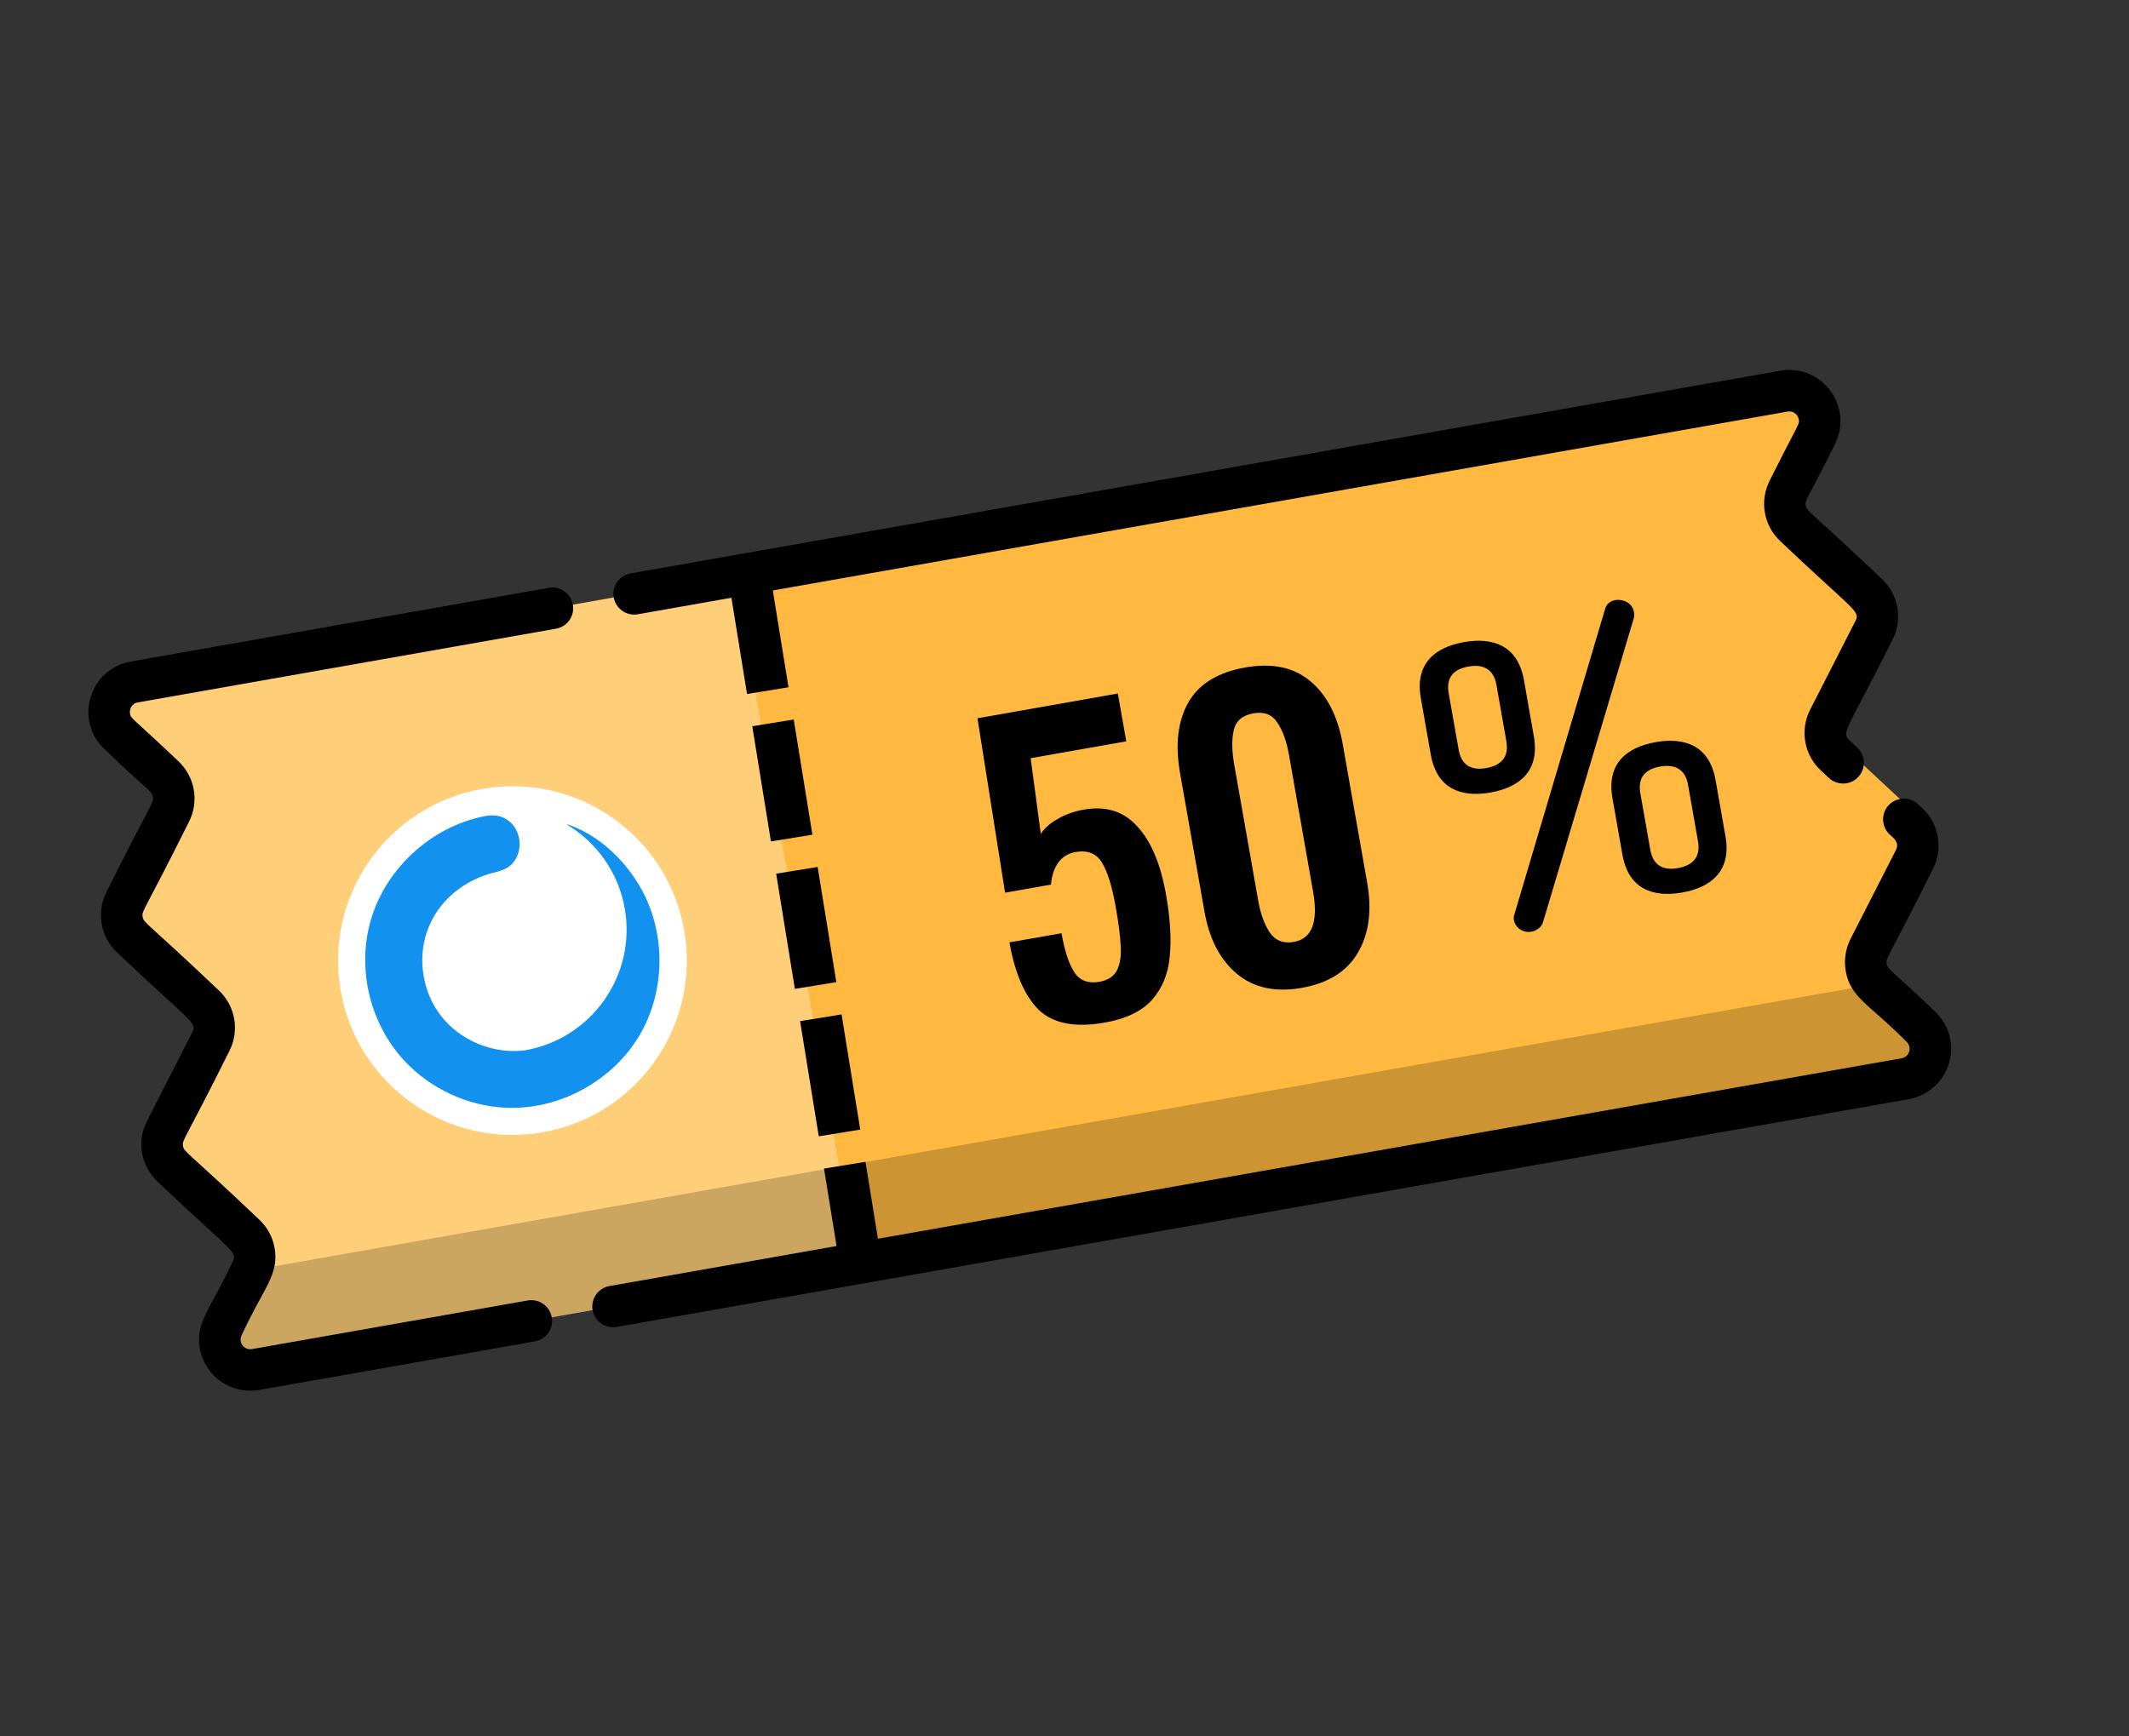 <svg width="114" height="93" viewBox="0 0 114 93" fill="none" xmlns="http://www.w3.org/2000/svg">
<rect x="0" y="0" width="114" height="93" fill="#333333" stroke="none"/>
<path d="M80.357 47.943C80.888 48.438 81.028 49.227 80.698 49.873L78.264 54.639C77.937 55.279 78.07 56.056 78.586 56.553C78.592 56.56 78.599 56.564 78.605 56.571L81.029 58.826C82.012 59.742 81.526 61.388 80.202 61.622L13.684 73.351C12.36 73.584 11.34 72.204 11.951 71.007L13.457 68.058C13.461 68.05 13.465 68.043 13.469 68.035C13.784 67.391 13.643 66.616 13.117 66.126L9.2 62.48C8.669 61.986 8.53 61.196 8.859 60.55L11.293 55.783C11.623 55.136 11.483 54.347 10.953 53.852L7.036 50.207C6.504 49.711 6.365 48.922 6.695 48.275L9.128 43.508C9.458 42.861 9.319 42.073 8.788 41.577L6.363 39.32C5.38 38.404 5.866 36.758 7.19 36.525L73.709 24.796C75.032 24.563 76.052 25.943 75.442 27.14L73.935 30.09C73.606 30.738 73.744 31.526 74.275 32.02L78.193 35.668C78.724 36.164 78.863 36.952 78.533 37.6L76.1 42.365C75.77 43.012 75.909 43.801 76.44 44.296L80.357 47.943Z" fill="#FFCE79"/>
<path d="M80.202 61.622L13.683 73.351C12.36 73.584 11.34 72.204 11.95 71.007L13.457 68.058C13.46 68.05 13.465 68.043 13.468 68.035L78.586 56.553C78.592 56.56 78.599 56.564 78.604 56.571L81.029 58.826C82.012 59.742 81.526 61.388 80.202 61.622Z" fill="black" fill-opacity="0.2" style="mix-blend-mode:darken"/>
<path d="M102.98 43.954C103.511 44.449 103.651 45.238 103.321 45.885L100.887 50.65C100.557 51.298 100.696 52.086 101.228 52.582L103.652 54.837C104.635 55.753 104.149 57.399 102.825 57.633L45.848 67.679L39.355 30.854L96.332 20.807C97.656 20.574 98.675 21.954 98.065 23.151L96.558 26.101C96.229 26.749 96.368 27.537 96.899 28.032L100.816 31.679C101.347 32.175 101.486 32.963 101.157 33.611L98.723 38.376C98.393 39.023 98.532 39.812 99.063 40.307L102.98 43.954Z" fill="#FFB940"/>
<path d="M102.844 54.98L100.42 52.724C100.414 52.718 100.407 52.713 100.402 52.706L44.933 62.487L45.848 67.679L102.018 57.775C103.341 57.542 103.827 55.896 102.844 54.98Z" fill="black" fill-opacity="0.2" style="mix-blend-mode:darken"/>
<path fill-rule="evenodd" clip-rule="evenodd" d="M102.702 43.071L102.929 43.282C103.834 44.125 104.054 45.453 103.502 46.533C102.46 48.627 101.844 49.799 101.486 50.481C101.01 51.388 100.987 51.431 101.021 51.622C101.055 51.815 101.127 51.88 101.644 52.345C102.016 52.68 102.618 53.222 103.601 54.167C104.043 54.578 104.331 55.105 104.434 55.689C104.697 57.18 103.699 58.606 102.21 58.869L33.021 71.069C32.416 71.175 31.84 70.772 31.733 70.168C31.627 69.563 32.03 68.987 32.635 68.88L45.655 66.584L47.844 66.198L101.824 56.68C102.242 56.606 102.403 56.089 102.086 55.794C101.468 55.166 100.941 54.701 100.502 54.313C99.547 53.469 99.005 52.991 98.832 52.008C98.729 51.425 98.821 50.814 99.09 50.287L101.522 45.522C101.714 45.147 101.416 44.896 101.262 44.767C101.227 44.737 101.199 44.714 101.187 44.697C100.738 44.279 100.713 43.576 101.131 43.127C101.55 42.678 102.253 42.652 102.702 43.071ZM95.717 22.044L41.737 31.562L39.548 31.948L34.152 32.9C33.547 33.007 32.971 32.603 32.864 31.998C32.758 31.394 33.161 30.818 33.766 30.711L95.331 19.855C97.548 19.465 99.274 21.785 98.246 23.798C97.646 25.021 97.266 25.736 97.031 26.179C96.704 26.795 96.658 26.881 96.692 27.073C96.727 27.269 96.774 27.312 97.536 28.004C98.109 28.525 99.086 29.413 100.765 31.008C101.643 31.826 101.905 33.147 101.338 34.258C99.294 38.363 98.719 39.061 98.881 39.453C98.951 39.623 99.16 39.735 99.448 40.042C99.897 40.46 99.923 41.163 99.504 41.612C99.086 42.061 98.383 42.087 97.933 41.668L97.498 41.263C96.592 40.418 96.375 39.09 96.925 38.013L99.358 33.247C99.547 32.879 99.404 32.749 97.974 31.443C97.359 30.88 96.504 30.1 95.334 28.988C94.429 28.145 94.21 26.817 94.761 25.738C95.344 24.569 95.716 23.857 95.95 23.408C96.334 22.674 96.35 22.643 96.319 22.469C96.282 22.255 96.07 21.982 95.717 22.044Z" fill="black"/>
<path d="M28.256 69.652L13.49 72.256C13.071 72.33 12.745 71.897 12.941 71.512C14.103 68.974 14.957 68.278 14.704 66.842C14.6 66.251 14.312 65.723 13.873 65.313C9.973 61.608 9.861 61.725 9.8 61.379C9.741 61.043 9.853 61.168 12.282 56.289C12.832 55.211 12.616 53.883 11.709 53.039C7.809 49.334 7.697 49.45 7.636 49.105C7.577 48.768 7.693 48.885 10.118 44.014C10.685 42.902 10.421 41.58 9.545 40.764C7.047 38.394 7.012 38.506 6.962 38.226C6.924 38.012 7.03 37.682 7.383 37.62L29.773 33.672C30.378 33.566 30.781 32.989 30.675 32.385C30.568 31.78 29.992 31.377 29.387 31.483L6.997 35.431C4.78 35.822 3.952 38.593 5.606 40.133C7.955 42.391 8.128 42.347 8.187 42.679C8.246 43.015 8.131 42.895 5.705 47.77C5.155 48.847 5.372 50.175 6.278 51.02C10.172 54.719 10.571 54.753 10.302 55.279L7.87 60.044C7.32 61.122 7.536 62.45 8.443 63.294C12.332 66.989 12.736 67.026 12.467 67.553C11.313 70.07 10.449 70.795 10.699 72.217C10.962 73.708 12.387 74.707 13.876 74.445L28.642 71.841C29.247 71.735 29.651 71.158 29.544 70.554C29.437 69.949 28.861 69.546 28.256 69.652Z" fill="black"/>
<ellipse cx="27.44" cy="51.449" rx="9.337" ry="9.337" transform="rotate(-10 27.44 51.449)" fill="white"/>
<path fill-rule="evenodd" clip-rule="evenodd" d="M28.036 56.262C26.374 56.451 24.623 55.723 23.598 54.389C22.648 53.15 22.357 51.435 22.844 49.954C23.389 48.296 24.838 47.088 26.609 46.694C26.609 46.694 27.047 46.587 27.313 46.367C28.103 45.713 27.975 44.218 26.925 43.783C26.642 43.666 26.326 43.644 26.024 43.699C23.048 44.253 20.494 46.623 19.77 49.601C19.162 52.103 19.87 54.882 21.633 56.792C23.036 58.312 25.053 59.249 27.121 59.331C29.951 59.444 32.793 57.903 34.24 55.456C35.675 53.03 35.677 49.817 34.204 47.38C33.36 45.982 32.091 44.796 30.571 44.216C30.491 44.185 30.41 44.163 30.327 44.149C31.92 45.09 33.107 46.693 33.452 48.654C34.081 52.218 31.694 55.622 28.125 56.251C28.096 56.256 28.093 56.255 28.036 56.262V56.262Z" fill="#1292EE"/>
<line x1="40.291" y1="31.93" x2="45.93" y2="66.709" stroke="black" stroke-width="2.25" stroke-linecap="square" stroke-dasharray="4 4"/>
<path d="M59.153 54.769C57.57 55.048 56.394 54.822 55.627 54.092C54.871 53.345 54.346 52.139 54.052 50.473L56.84 49.982C57.007 50.932 57.237 51.629 57.528 52.075C57.819 52.52 58.268 52.689 58.874 52.583C59.328 52.502 59.64 52.298 59.809 51.971C59.976 51.629 60.043 51.205 60.011 50.7C59.99 50.178 59.901 49.47 59.743 48.576C59.549 47.474 59.302 46.68 59.003 46.194C58.705 45.707 58.232 45.521 57.585 45.635C57.199 45.703 56.892 45.892 56.663 46.202C56.447 46.509 56.318 46.901 56.274 47.377L53.817 47.811L52.34 38.469L59.856 37.144L60.308 39.704L55.187 40.607L55.731 44.663C55.919 44.36 56.22 44.094 56.634 43.865C57.045 43.622 57.513 43.454 58.036 43.362C59.22 43.153 60.174 43.454 60.898 44.263C61.634 45.055 62.147 46.271 62.436 47.909C62.661 49.189 62.728 50.292 62.636 51.217C62.557 52.139 62.246 52.91 61.703 53.532C61.159 54.153 60.309 54.565 59.153 54.769Z" fill="black"/>
<path d="M69.708 52.908C68.29 53.158 67.132 52.908 66.233 52.158C65.334 51.408 64.755 50.296 64.495 48.823L63.188 41.41C62.919 39.882 63.066 38.622 63.628 37.628C64.191 36.635 65.209 36.008 66.682 35.748C68.128 35.493 69.293 35.742 70.178 36.495C71.06 37.233 71.635 38.36 71.902 39.874L73.209 47.287C73.469 48.76 73.305 50.002 72.717 51.014C72.129 52.027 71.126 52.658 69.708 52.908ZM69.275 50.45C70.252 50.278 70.597 49.38 70.311 47.755L69.019 40.425C68.89 39.695 68.682 39.122 68.396 38.704C68.12 38.27 67.694 38.104 67.115 38.206C66.524 38.31 66.172 38.613 66.062 39.115C65.95 39.603 65.958 40.212 66.086 40.942L67.379 48.272C67.498 48.947 67.703 49.507 67.995 49.952C68.297 50.382 68.724 50.548 69.275 50.45Z" fill="black"/>
<path d="M81.996 49.902C82.282 49.852 82.543 49.658 82.622 49.391L87.486 33.104C87.509 32.995 87.512 32.889 87.49 32.766C87.407 32.296 86.903 32.069 86.494 32.141C86.249 32.184 86.022 32.33 85.946 32.617L81.093 48.965C81.049 49.078 81.047 49.184 81.065 49.286C81.13 49.654 81.525 49.985 81.996 49.902Z" fill="black"/>
<path d="M82.133 39.444L81.6 36.419C81.275 34.579 79.95 34.117 78.396 34.391C76.822 34.668 75.755 35.552 76.08 37.392L76.613 40.417C76.938 42.257 78.242 42.723 79.817 42.445C81.37 42.171 82.457 41.284 82.133 39.444ZM80.661 39.703C80.809 40.542 80.383 40.996 79.586 41.137C78.789 41.277 78.254 40.992 78.106 40.154L77.572 37.129C77.424 36.29 77.83 35.84 78.627 35.699C79.424 35.558 79.98 35.84 80.128 36.678L80.661 39.703V39.703Z" fill="black"/>
<path d="M90.078 47.802C91.632 47.529 92.719 46.641 92.394 44.801L91.861 41.776C91.536 39.936 90.211 39.474 88.658 39.748C87.084 40.026 86.017 40.909 86.341 42.749L86.875 45.775C87.199 47.614 88.504 48.08 90.078 47.802ZM87.834 42.486C87.686 41.648 88.091 41.197 88.888 41.056C89.686 40.916 90.241 41.197 90.389 42.035L90.922 45.061C91.07 45.899 90.644 46.353 89.847 46.494C89.05 46.635 88.515 46.35 88.367 45.511L87.834 42.486V42.486Z" fill="black"/>
</svg>

